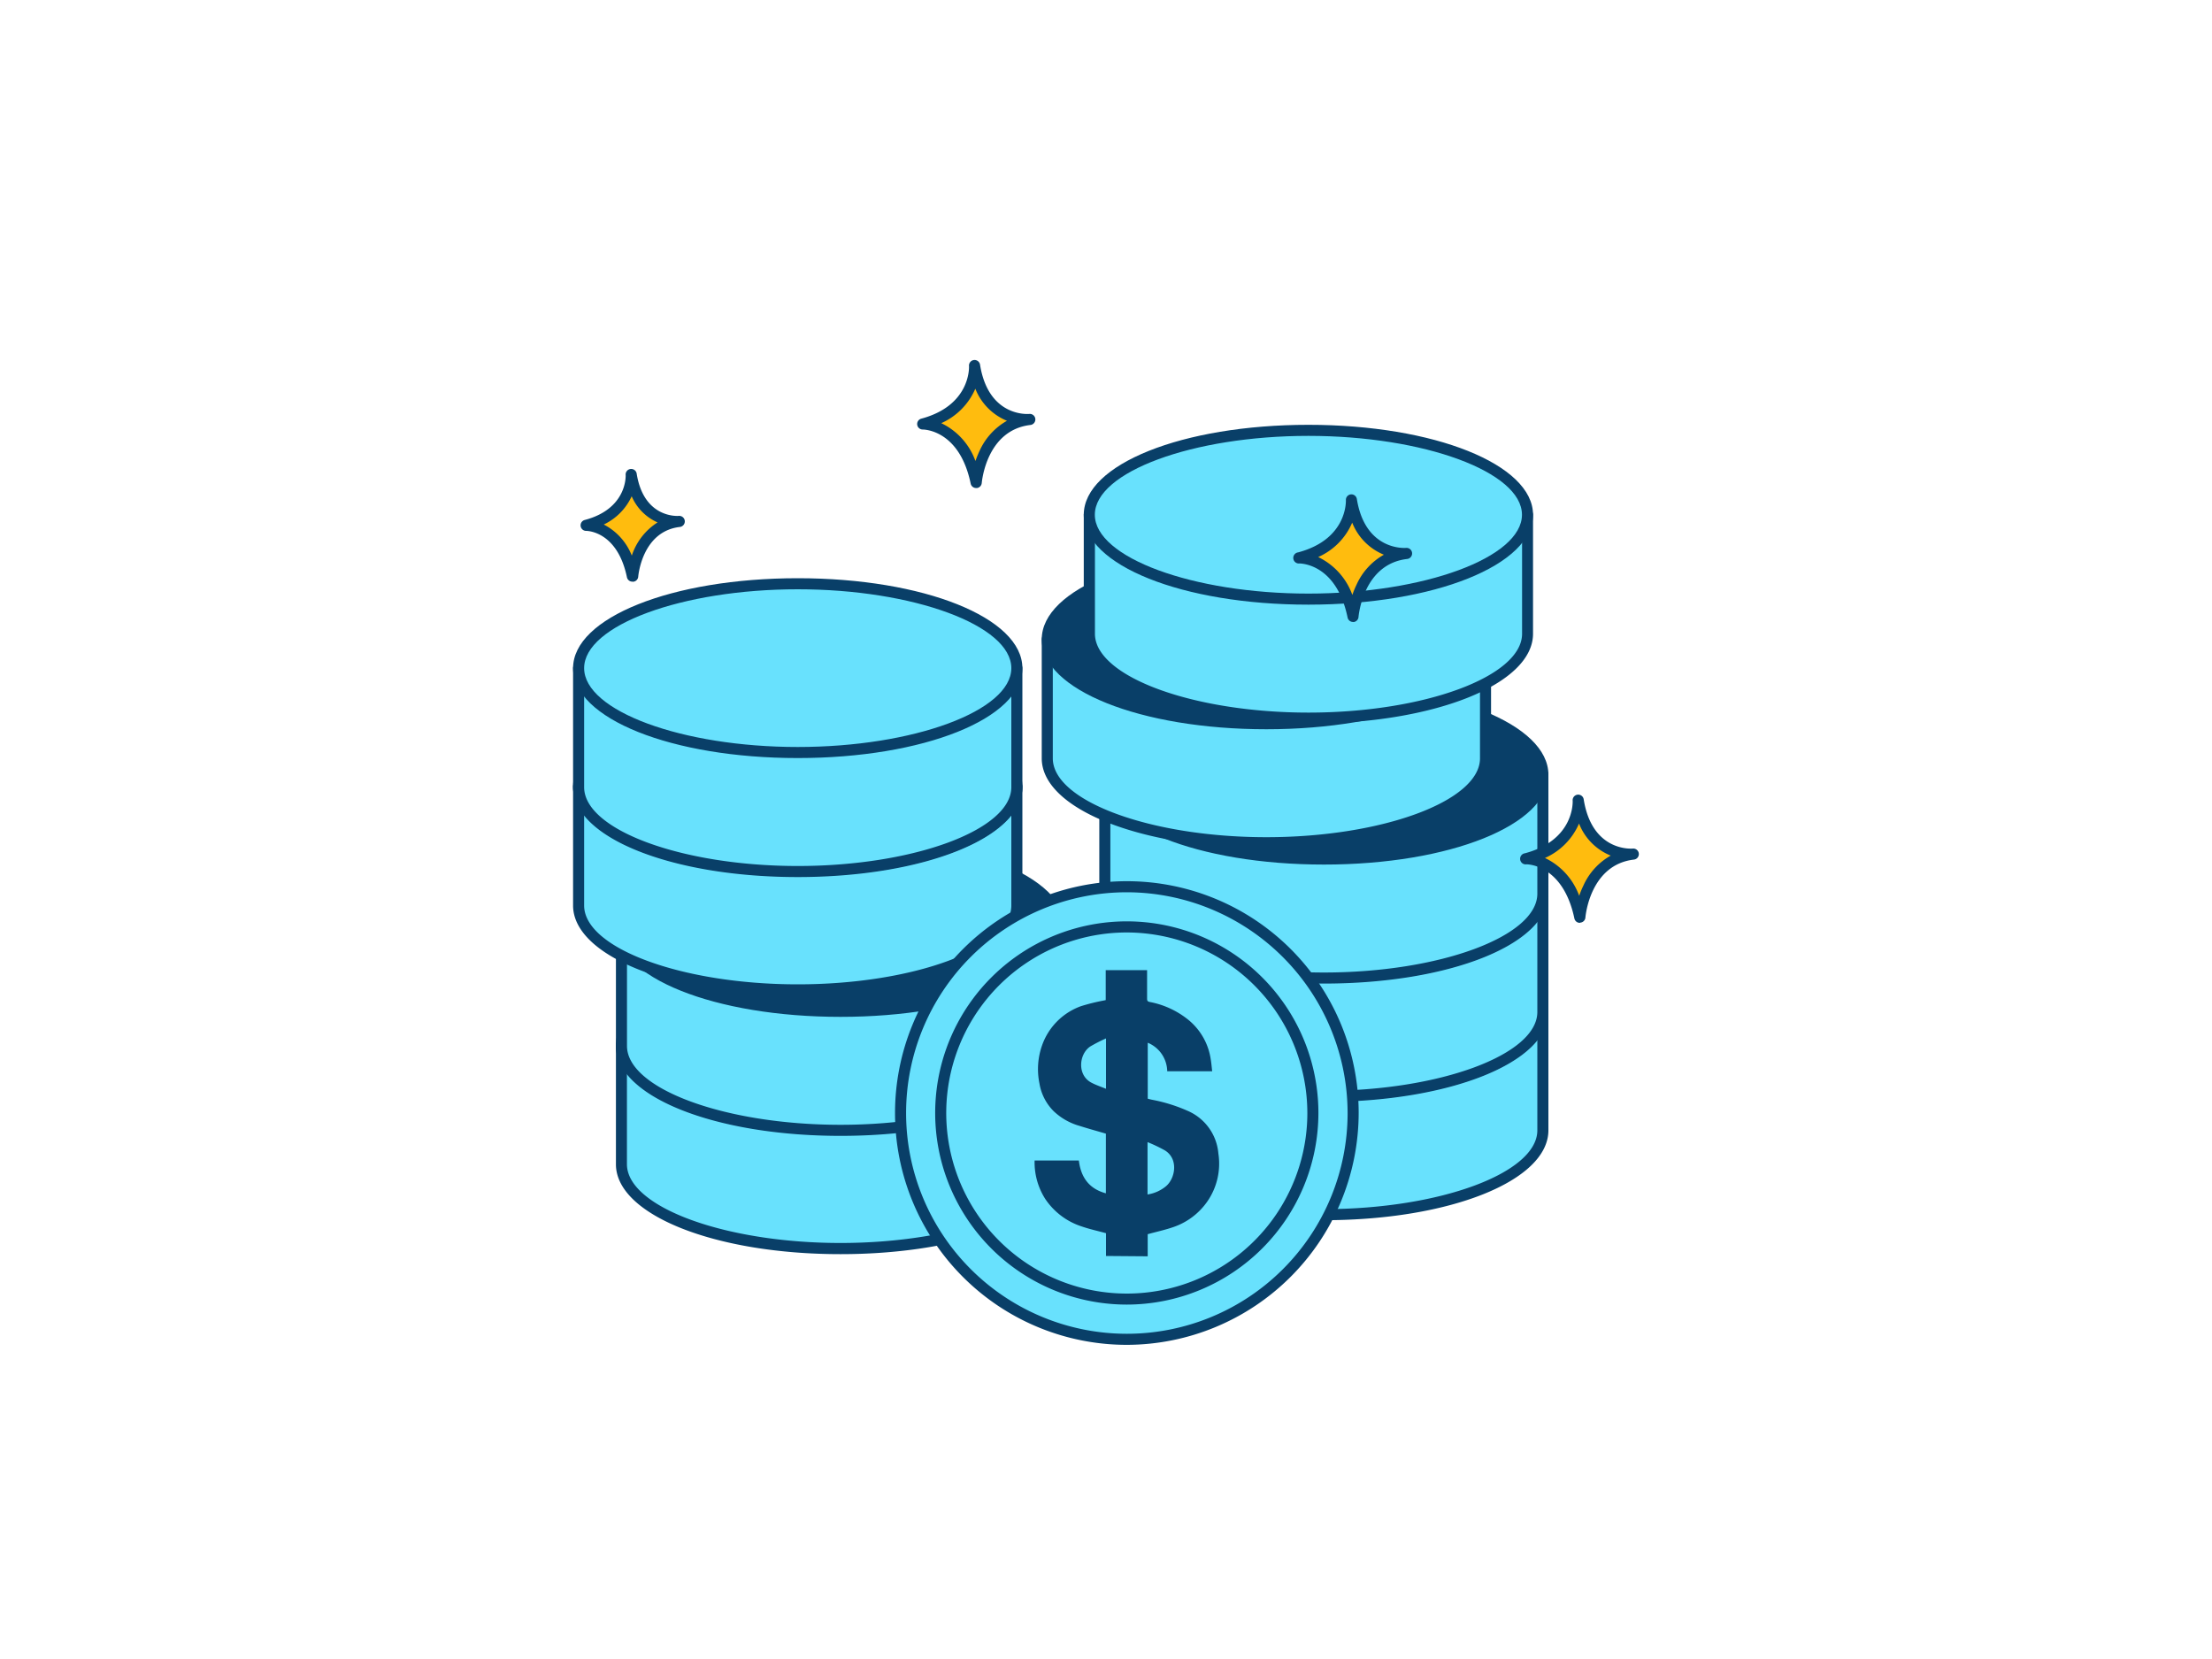 <svg xmlns="http://www.w3.org/2000/svg" viewBox="0 0 400 300"><g id="_552_coins_outline" data-name="#552_coins_outline"><path d="M112.37,189v21.52c0,8.42,17.74,15.26,39.62,15.26s39.63-6.84,39.63-15.26V189Z" fill="#68e1fd"/><path d="M152,226.79c-22.78,0-40.62-7.14-40.62-16.25V189a1,1,0,0,1,1-1h79.25a1,1,0,0,1,1,1v21.52C192.62,219.65,174.77,226.79,152,226.79ZM113.37,190v20.52c0,7.73,17.69,14.25,38.62,14.25s38.63-6.52,38.63-14.25V190Z" fill="#093f68"/><ellipse cx="151.99" cy="189.02" rx="39.62" ry="15.26" fill="#68e1fd"/><path d="M152,205.28c-22.78,0-40.62-7.14-40.62-16.26s17.84-16.26,40.62-16.26,40.63,7.14,40.63,16.26S174.77,205.28,152,205.28Zm0-30.52c-20.93,0-38.62,6.53-38.62,14.26s17.69,14.26,38.62,14.26,38.63-6.53,38.63-14.26S172.93,174.76,152,174.76Z" fill="#093f68"/><path d="M112.37,167.62v21.52c0,8.43,17.74,15.26,39.62,15.26s39.63-6.83,39.63-15.26V167.62Z" fill="#68e1fd"/><path d="M152,205.4c-22.78,0-40.62-7.14-40.62-16.26V167.62a1,1,0,0,1,1-1h79.25a1,1,0,0,1,1,1v21.52C192.62,198.26,174.77,205.4,152,205.4Zm-38.62-36.78v20.52c0,7.73,17.69,14.26,38.62,14.26s38.63-6.53,38.63-14.26V168.62Z" fill="#093f68"/><ellipse cx="151.99" cy="167.62" rx="39.62" ry="15.26" fill="#093f68"/><path d="M152,183.88c-22.78,0-40.62-7.14-40.62-16.26s17.84-16.26,40.62-16.26,40.63,7.14,40.63,16.26S174.77,183.88,152,183.88Zm0-30.52c-20.93,0-38.62,6.53-38.62,14.26s17.69,14.26,38.62,14.26,38.63-6.53,38.63-14.26S172.93,153.36,152,153.36Z" fill="#093f68"/><path d="M104.63,142.22v21.52c0,8.43,17.74,15.26,39.63,15.26s39.62-6.83,39.62-15.26V142.22Z" fill="#68e1fd"/><path d="M144.26,180c-22.78,0-40.63-7.14-40.63-16.26V142.22a1,1,0,0,1,1-1h79.25a1,1,0,0,1,1,1v21.52C184.88,172.86,167,180,144.26,180Zm-38.63-36.78v20.52c0,7.73,17.69,14.26,38.63,14.26s38.62-6.53,38.62-14.26V143.22Z" fill="#093f68"/><ellipse cx="144.26" cy="142.22" rx="39.62" ry="15.26" fill="#68e1fd"/><path d="M144.26,158.48c-22.78,0-40.63-7.14-40.63-16.26S121.48,126,144.26,126s40.62,7.14,40.62,16.26S167,158.48,144.26,158.48Zm0-30.52c-20.94,0-38.63,6.53-38.63,14.26s17.69,14.26,38.63,14.26,38.62-6.53,38.62-14.26S165.19,128,144.26,128Z" fill="#093f68"/><path d="M104.63,120.82v21.52c0,8.43,17.74,15.26,39.63,15.26s39.62-6.83,39.62-15.26V120.82Z" fill="#68e1fd"/><path d="M144.26,158.6c-22.78,0-40.63-7.14-40.63-16.26V120.82a1,1,0,0,1,1-1h79.25a1,1,0,0,1,1,1v21.52C184.88,151.46,167,158.6,144.26,158.6Zm-38.63-36.78v20.52c0,7.73,17.69,14.26,38.63,14.26s38.62-6.53,38.62-14.26V121.82Z" fill="#093f68"/><ellipse cx="144.26" cy="120.82" rx="39.62" ry="15.26" fill="#68e1fd"/><path d="M144.26,137.08c-22.78,0-40.63-7.14-40.63-16.26s17.85-16.26,40.63-16.26,40.62,7.15,40.62,16.26S167,137.08,144.26,137.08Zm0-30.52c-20.94,0-38.63,6.53-38.63,14.26s17.69,14.26,38.63,14.26,38.62-6.53,38.62-14.26S165.19,106.56,144.26,106.56Z" fill="#093f68"/><path d="M199.79,182.88V204.4c0,8.42,17.74,15.25,39.62,15.25S279,212.82,279,204.4V182.88Z" fill="#68e1fd"/><path d="M239.41,220.65c-22.78,0-40.62-7.14-40.62-16.25V182.88a1,1,0,0,1,1-1H279a1,1,0,0,1,1,1V204.4C280,213.51,262.19,220.65,239.41,220.65Zm-38.62-36.77V204.4c0,7.72,17.69,14.25,38.62,14.25S278,212.12,278,204.4V183.88Z" fill="#093f68"/><ellipse cx="239.41" cy="182.88" rx="39.62" ry="15.26" fill="#68e1fd"/><path d="M239.41,199.14c-22.78,0-40.62-7.15-40.62-16.26s17.84-16.26,40.62-16.26S280,173.76,280,182.88,262.19,199.14,239.41,199.14Zm0-30.52c-20.93,0-38.62,6.53-38.62,14.26s17.69,14.26,38.62,14.26S278,190.61,278,182.88,260.35,168.62,239.41,168.62Z" fill="#093f68"/><path d="M199.79,161.48V183c0,8.42,17.74,15.26,39.62,15.26S279,191.42,279,183V161.48Z" fill="#68e1fd"/><path d="M239.41,199.26c-22.78,0-40.62-7.15-40.62-16.26V161.48a1,1,0,0,1,1-1H279a1,1,0,0,1,1,1V183C280,192.11,262.19,199.26,239.41,199.26Zm-38.62-36.78V183c0,7.73,17.69,14.26,38.62,14.26S278,190.73,278,183V162.48Z" fill="#093f68"/><ellipse cx="239.41" cy="161.48" rx="39.62" ry="15.26" fill="#68e1fd"/><path d="M239.41,177.74c-22.78,0-40.62-7.14-40.62-16.26s17.84-16.26,40.62-16.26S280,152.36,280,161.48,262.19,177.74,239.41,177.74Zm0-30.52c-20.93,0-38.62,6.53-38.62,14.26s17.69,14.26,38.62,14.26S278,169.21,278,161.48,260.35,147.22,239.41,147.22Z" fill="#093f68"/><path d="M199.79,140.08V161.6c0,8.43,17.74,15.26,39.62,15.26S279,170,279,161.6V140.08Z" fill="#68e1fd"/><path d="M239.41,177.86c-22.78,0-40.62-7.14-40.62-16.26V140.08a1,1,0,0,1,1-1H279a1,1,0,0,1,1,1V161.6C280,170.72,262.19,177.86,239.41,177.86Zm-38.62-36.78V161.6c0,7.73,17.69,14.26,38.62,14.26S278,169.33,278,161.6V141.08Z" fill="#093f68"/><ellipse cx="239.41" cy="140.08" rx="39.62" ry="15.26" fill="#093f68"/><path d="M239.41,156.34c-22.78,0-40.62-7.14-40.62-16.26s17.84-16.26,40.62-16.26S280,131,280,140.08,262.19,156.34,239.41,156.34Zm0-30.52c-20.93,0-38.62,6.53-38.62,14.26s17.69,14.26,38.62,14.26S278,147.81,278,140.08,260.35,125.82,239.41,125.82Z" fill="#093f68"/><path d="M189.33,115.61v21.52c0,8.43,17.74,15.26,39.62,15.26s39.63-6.83,39.63-15.26V115.61Z" fill="#68e1fd"/><path d="M229,153.39c-22.78,0-40.62-7.14-40.62-16.26V115.61a1,1,0,0,1,1-1h79.25a1,1,0,0,1,1,1v21.52C269.58,146.25,251.73,153.39,229,153.39Zm-38.62-36.78v20.52c0,7.73,17.69,14.26,38.62,14.26s38.63-6.53,38.63-14.26V116.61Z" fill="#093f68"/><ellipse cx="228.95" cy="115.61" rx="39.62" ry="15.26" fill="#093f68"/><path d="M229,131.87c-22.78,0-40.62-7.14-40.62-16.26S206.17,99.35,229,99.35s40.63,7.15,40.63,16.26S251.73,131.87,229,131.87Zm0-30.52c-20.93,0-38.62,6.53-38.62,14.26S208,129.87,229,129.87s38.63-6.53,38.63-14.26S249.89,101.35,229,101.35Z" fill="#093f68"/><path d="M197,93.08V114.6c0,8.43,17.74,15.26,39.62,15.26s39.62-6.83,39.62-15.26V93.08Z" fill="#68e1fd"/><path d="M236.6,130.86c-22.78,0-40.62-7.14-40.62-16.26V93.08a1,1,0,0,1,1-1h79.24a1,1,0,0,1,1,1V114.6C277.22,123.72,259.38,130.86,236.6,130.86ZM198,94.08V114.6c0,7.73,17.69,14.26,38.62,14.26s38.62-6.53,38.62-14.26V94.08Z" fill="#093f68"/><ellipse cx="236.6" cy="93.08" rx="39.62" ry="15.26" fill="#68e1fd"/><path d="M236.6,109.34c-22.78,0-40.62-7.14-40.62-16.26s17.84-16.26,40.62-16.26S277.22,84,277.22,93.08,259.38,109.34,236.6,109.34Zm0-30.52c-20.93,0-38.62,6.53-38.62,14.26s17.69,14.26,38.62,14.26,38.62-6.53,38.62-14.26S257.54,78.82,236.6,78.82Z" fill="#093f68"/><circle cx="203.77" cy="201.27" r="40.92" fill="#68e1fd"/><path d="M203.77,243.19a41.92,41.92,0,1,1,41.92-41.92A42,42,0,0,1,203.77,243.19Zm0-81.84a39.92,39.92,0,1,0,39.92,39.92A40,40,0,0,0,203.77,161.35Z" fill="#093f68"/><path d="M203.77,235.91a34.65,34.65,0,1,1,34.64-34.64A34.68,34.68,0,0,1,203.77,235.91Zm0-67.29a32.65,32.65,0,1,0,32.64,32.65A32.69,32.69,0,0,0,203.77,168.62Z" fill="#093f68"/><path d="M200,227.12V223c-1.49-.41-2.94-.72-4.33-1.2a12.58,12.58,0,0,1-6.66-5,12.31,12.31,0,0,1-1.92-6.94h8c.37,3,1.81,5.1,4.89,5.93V205c-1.6-.47-3.2-.91-4.78-1.41a11.2,11.2,0,0,1-4.65-2.64,9.17,9.17,0,0,1-2.58-5,12.89,12.89,0,0,1,.5-7,11.62,11.62,0,0,1,7-7,36.24,36.24,0,0,1,4-1l.48-.1v-5.42h7.48v.53c0,1.55,0,3.1,0,4.65,0,.38.12.5.49.58a15.77,15.77,0,0,1,7,3.25,11.3,11.3,0,0,1,4,7c.13.74.19,1.49.28,2.28h-8.13a5.68,5.68,0,0,0-3.52-5.16v10.12c.27.07.57.15.88.21a29.2,29.2,0,0,1,6.37,2,9.22,9.22,0,0,1,5.52,7.7,12,12,0,0,1-2.1,8.82,12.33,12.33,0,0,1-6,4.47c-1.5.52-3.06.86-4.68,1.3v4Zm7.51-20.58V216a6.87,6.87,0,0,0,3.3-1.46c1.74-1.43,2.35-5-.19-6.53A27.06,27.06,0,0,0,207.53,206.54ZM200,196.89v-9.11a27.06,27.06,0,0,0-2.85,1.46c-2.07,1.38-2.4,5.22.25,6.56C198.2,196.22,199.08,196.51,200,196.89Z" fill="#093f68"/><path d="M114.12,85.85S114.51,92.7,106,95c0,0,6.44-.1,8.4,9.19,0,0,.73-9,8.4-9.91C122.77,94.27,115.58,94.91,114.12,85.85Z" fill="#ffbc0e"/><path d="M114.37,105.18a1,1,0,0,1-1-.79C111.63,96,106.1,96,106,96a1,1,0,0,1-1-.86,1,1,0,0,1,.73-1.11c7.61-2,7.42-7.87,7.41-8.12a1,1,0,0,1,2-.21c1.3,8,7.34,7.61,7.59,7.59a1,1,0,0,1,.2,2c-6.75.79-7.49,8.66-7.52,9a1,1,0,0,1-.94.91Zm-5.19-10.33a10.73,10.73,0,0,1,5.07,5.62,11.26,11.26,0,0,1,4.66-6,9.07,9.07,0,0,1-4.68-4.73A10.52,10.52,0,0,1,109.18,94.85Z" fill="#093f68"/><path d="M285.41,144.79s.45,7.89-9.37,10.51c0,0,7.41-.11,9.66,10.59,0,0,.84-10.38,9.67-11.41C295.37,154.48,287.1,155.21,285.41,144.79Z" fill="#ffbc0e"/><path d="M285.7,166.88a1,1,0,0,1-1-.79c-2.06-9.79-8.58-9.81-8.67-9.79a1,1,0,0,1-.27-2c8.88-2.38,8.64-9.21,8.63-9.49a1,1,0,0,1,2-.22c1.52,9.4,8.58,8.88,8.88,8.86a1,1,0,0,1,1.08.89,1,1,0,0,1-.88,1.1c-7.89.92-8.75,10.1-8.78,10.49a1,1,0,0,1-.94.91Zm-6.32-11.73a12.18,12.18,0,0,1,6.19,6.84,15.41,15.41,0,0,1,.76-1.85,11.71,11.71,0,0,1,4.94-5.42,10.28,10.28,0,0,1-5.73-5.8A12,12,0,0,1,279.38,155.15Z" fill="#093f68"/><path d="M244.39,90.38s.46,7.88-9.37,10.51c0,0,7.41-.12,9.67,10.58,0,0,.84-10.37,9.66-11.4C254.35,100.07,246.08,100.8,244.39,90.38Z" fill="#ffbc0e"/><path d="M244.69,112.47a1,1,0,0,1-1-.79c-2-9.69-8.38-9.77-8.68-9.79h0a1,1,0,0,1-.27-2c8.88-2.37,8.65-9.2,8.64-9.49a1,1,0,0,1,.89-1,1,1,0,0,1,1.09.83c1.51,9.33,8.59,8.87,8.89,8.85a1,1,0,0,1,.2,2c-7.89.92-8.75,10.1-8.79,10.49a1,1,0,0,1-.93.92Zm-6.32-11.74a12.2,12.2,0,0,1,6.18,6.85,15.53,15.53,0,0,1,.76-1.86,11.74,11.74,0,0,1,4.94-5.41,10.4,10.4,0,0,1-5.73-5.8A11.88,11.88,0,0,1,238.37,100.73Z" fill="#093f68"/><path d="M176.23,66.16s.46,7.88-9.37,10.51c0,0,7.42-.12,9.67,10.58,0,0,.84-10.37,9.66-11.4C186.19,75.85,177.92,76.58,176.23,66.16Z" fill="#ffbc0e"/><path d="M176.53,88.25a1,1,0,0,1-1-.79c-2-9.66-8.36-9.79-8.67-9.79h0a1,1,0,0,1-1-.87,1,1,0,0,1,.73-1.09c8.88-2.38,8.65-9.21,8.64-9.5a1,1,0,0,1,2-.21c1.53,9.39,8.59,8.88,8.89,8.85a1,1,0,0,1,.2,2c-7.89.93-8.75,10.11-8.79,10.5a1,1,0,0,1-.93.91Zm-6.32-11.73a12.14,12.14,0,0,1,6.18,6.84c.21-.59.46-1.22.76-1.86a11.84,11.84,0,0,1,4.94-5.41,10.36,10.36,0,0,1-5.72-5.8A12,12,0,0,1,170.21,76.52Z" fill="#093f68"/></g></svg>